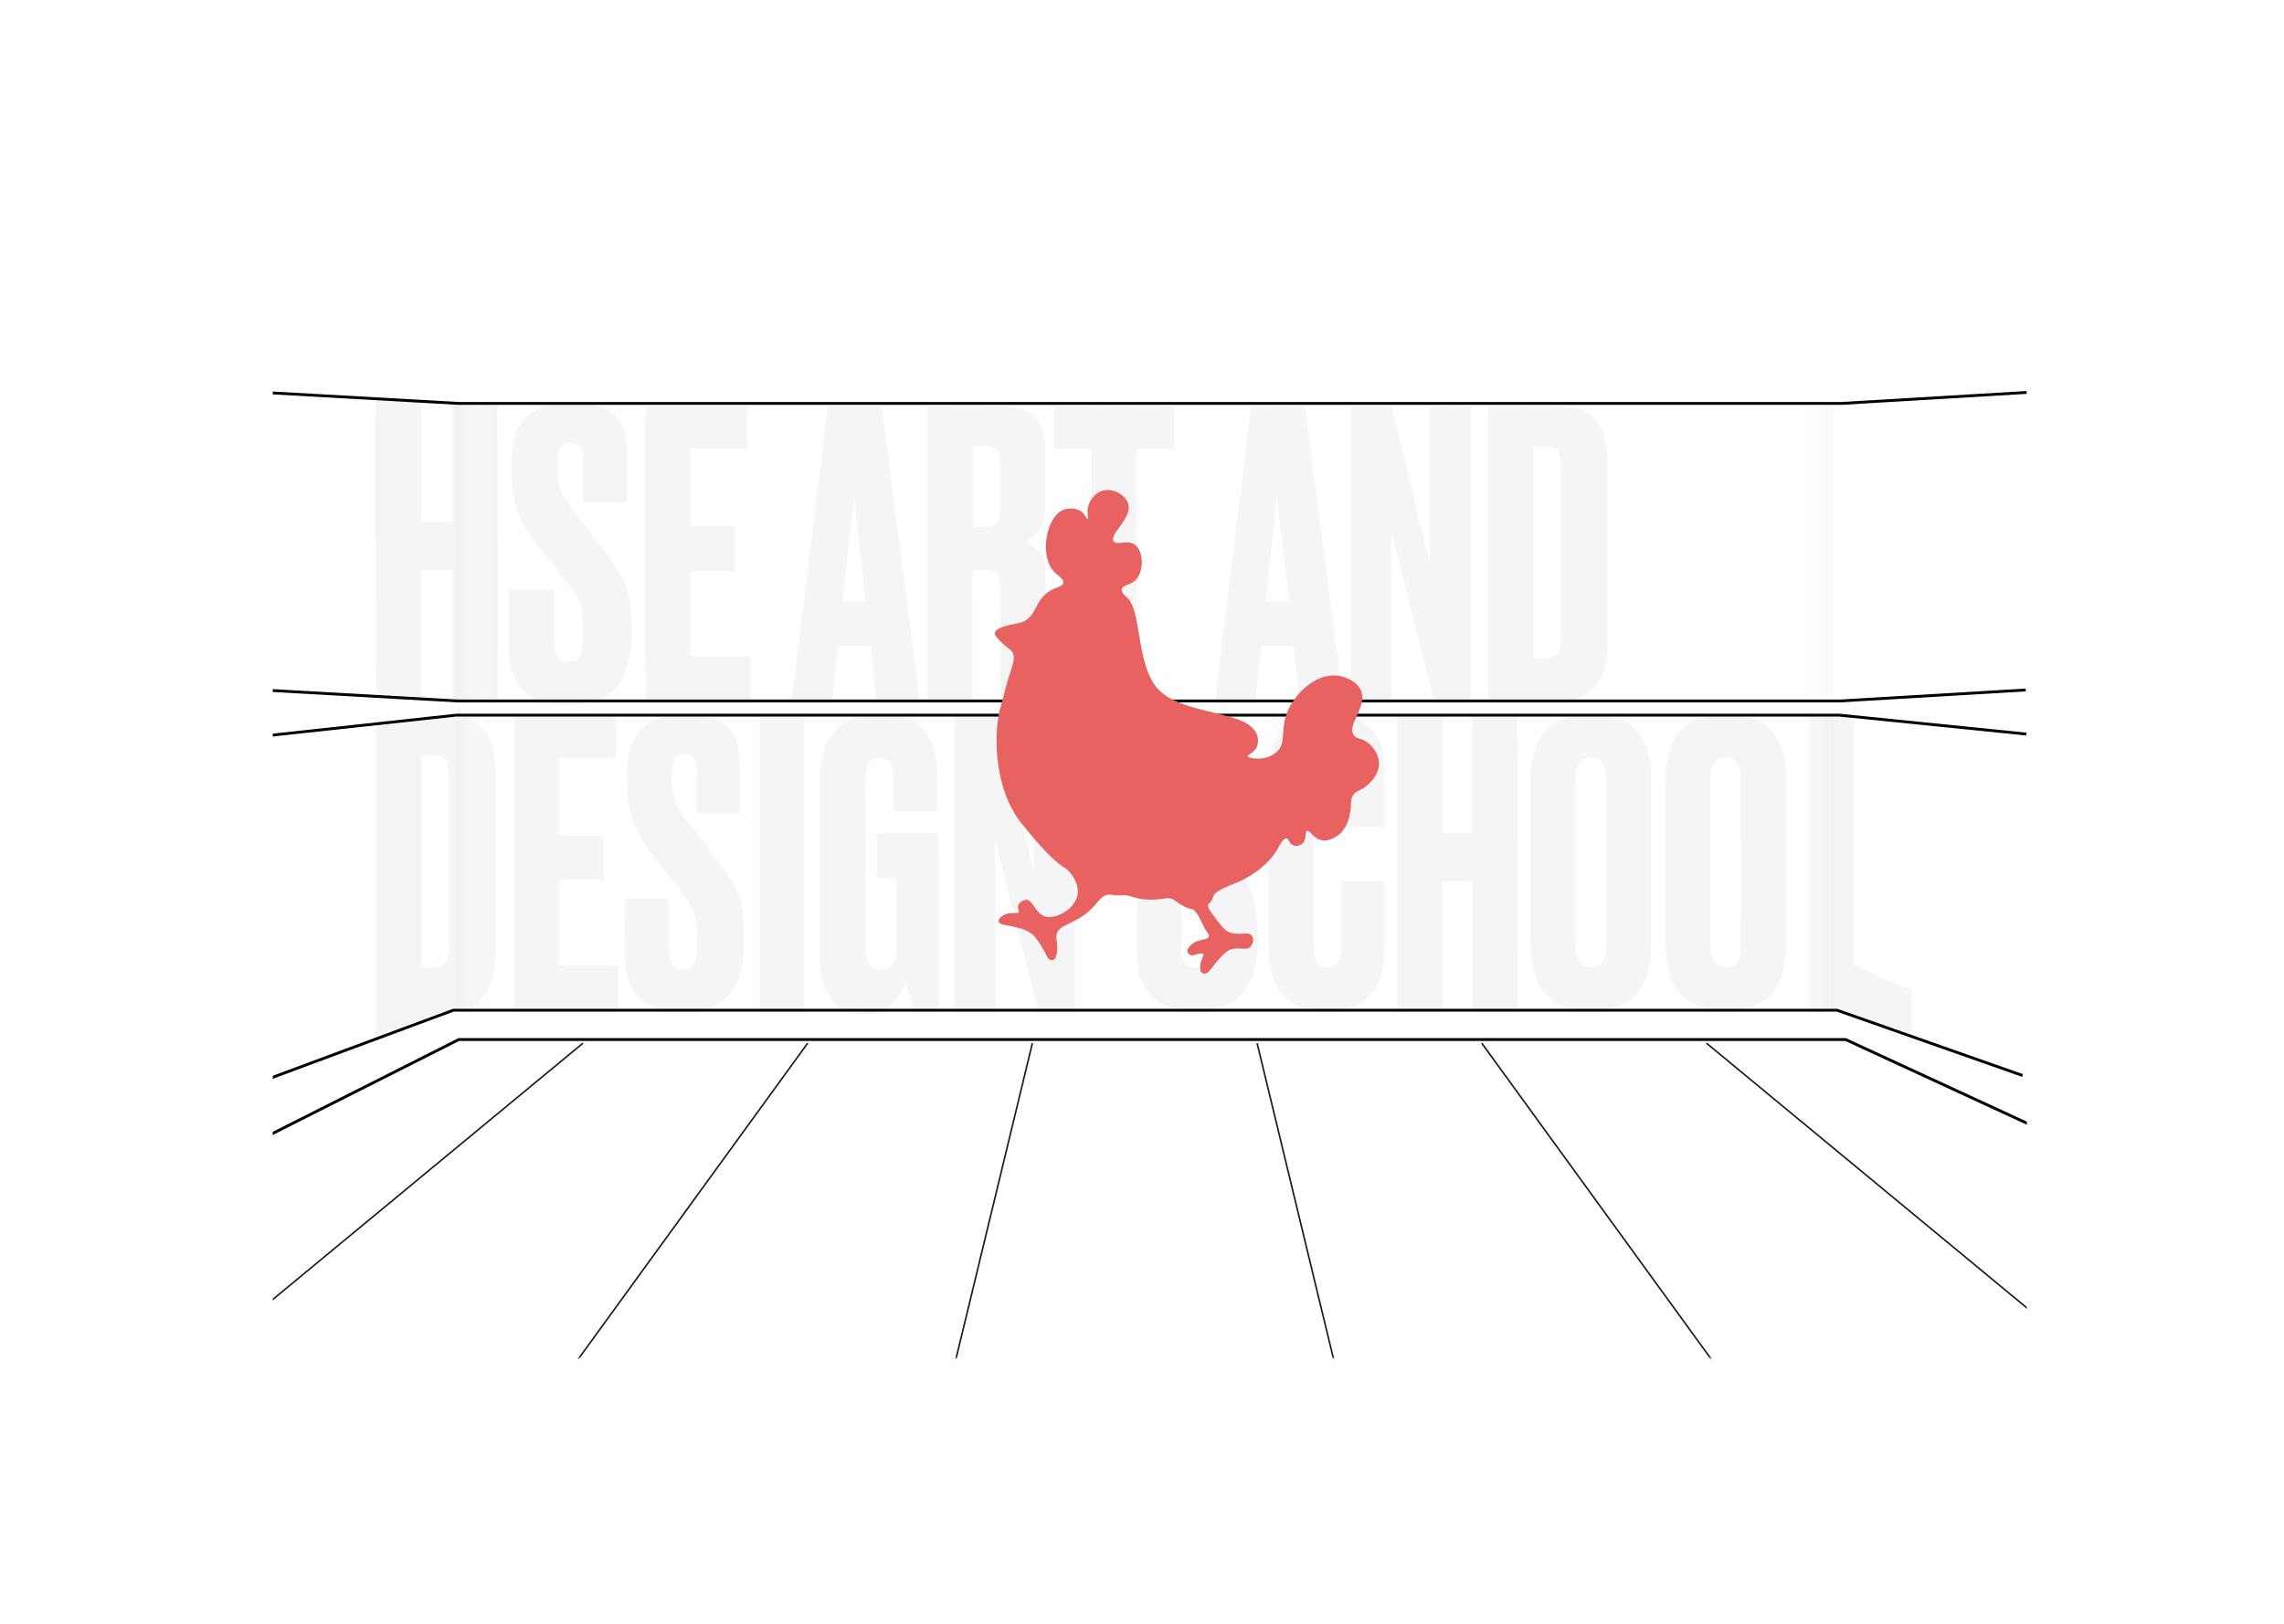 <svg width="1440" height="1024" viewBox="0 0 1440 1024" fill="none" xmlns="http://www.w3.org/2000/svg">
<rect width="1440" height="1024" fill="white"/>
<path d="M927.381 256.359V442.217H904.301C895.441 407.34 886.593 372.467 877.758 337.598L877.173 337.697V442.142H851.64V256.173H877.26C885.165 288.495 893.054 320.846 900.925 353.226L901.423 353.163V256.669C903.827 255.9 923.831 255.739 927.381 256.359Z" fill="#F5F5F5"/>
<path d="M677.604 451V637.044H654.561C645.743 602.316 636.924 567.546 628.106 532.735H627.471V636.982H602V451.025H627.546L651.211 547.978H651.871V451.05L677.604 451Z" fill="#F5F5F5"/>
<path d="M312.379 485.573C312.507 479.51 311.524 473.474 309.477 467.762C306.612 460.221 301.381 455.049 293.559 452.879C289.632 451.8 285.961 452.09 281.889 452C267.951 451.789 257 454.5 240.5 455L237 454.5V653.5L240.425 652C254 647.5 266.5 642.5 280 637.5C283.551 637.5 282.5 637.199 285.513 637.199C298.08 636.231 306.6 629.348 310.225 617.354C311.702 612.307 312.428 607.071 312.379 601.813C312.429 563.067 312.429 524.32 312.379 485.573ZM283.097 597.088C283.04 599.557 282.664 602.008 281.976 604.381C281.64 605.854 280.847 607.185 279.709 608.185C278.571 609.185 277.146 609.802 275.636 609.949C272.398 610.346 269.122 610.346 265.46 610.557V476.73C269.11 476.73 272.672 476.494 276.184 476.73C277.546 476.866 278.829 477.426 279.853 478.33C280.877 479.234 281.59 480.436 281.889 481.765C282.43 483.973 282.846 486.209 283.134 488.463C283.168 488.876 283.168 489.29 283.134 489.703C283.134 525.506 283.122 561.301 283.097 597.088Z" fill="#F5F5F5"/>
<path d="M1010.97 273.487C1008.05 265.065 1002.31 259.546 993.629 257.45C989.956 256.574 986.196 256.116 982.419 256.085C968.719 255.924 954.943 256.011 941.217 256.023C940.246 256.023 939.287 256.122 938.191 256.184V442.365H941.579C954.507 442.365 967.448 442.365 980.389 442.365C983.176 442.37 985.96 442.187 988.723 441.819C999.77 440.256 1007.31 434.377 1010.94 423.698C1012.71 418.218 1013.55 412.485 1013.43 406.732C1013.43 367.869 1013.43 329.007 1013.43 290.144C1013.55 284.493 1012.72 278.862 1010.97 273.487V273.487ZM984.313 394.329C984.313 397.802 984.239 401.262 984.052 404.722C983.964 406.205 983.692 407.672 983.242 409.088C982.856 410.648 981.99 412.049 980.763 413.092C979.536 414.136 978.011 414.77 976.403 414.905C973.277 415.215 970.102 414.967 966.776 414.967V281.474C970.189 281.474 973.452 281.288 976.74 281.474C978.363 281.534 979.912 282.162 981.117 283.246C982.322 284.33 983.105 285.801 983.329 287.402C983.991 290.799 984.325 294.25 984.325 297.709C984.367 329.932 984.363 362.143 984.313 394.341V394.329Z" fill="#F5F5F5"/>
<path d="M661.553 440.381C659.224 435.42 659.125 430.036 659.125 424.654C659.125 404.329 659.125 384.005 659.125 363.681C659.122 361.608 659.001 359.538 658.764 357.479C658.538 354.447 657.55 351.52 655.892 348.967C654.234 346.414 651.957 344.317 649.273 342.869C648.675 342.534 648.102 342.162 647.168 341.628C654.043 337.908 657.219 332.165 658.477 325.232C658.903 322.774 659.115 320.284 659.112 317.79C659.17 306.693 659.17 295.593 659.112 284.488C659.173 280.22 658.602 275.965 657.418 271.862C655.102 264.346 650.194 259.372 642.472 257.462C639.101 256.623 635.646 256.169 632.172 256.11C617.138 255.961 602.092 256.048 587.059 256.11C586.299 256.11 585.539 256.234 584.755 256.309V442.154C589.151 442.724 610.736 442.551 613.078 441.881V400.542C613.078 393.696 613.078 386.899 613.078 380.016C613.078 373.132 613.003 366.236 613.078 359.439C616.676 359.27 620.281 359.294 623.876 359.513C628.198 360.01 630.104 362.279 630.503 366.62C630.677 368.394 630.702 370.193 630.702 371.979C630.702 390.211 630.702 408.455 630.702 426.7C630.709 429.473 630.87 432.243 631.188 434.997C631.499 437.478 631.873 440.12 633.679 442.179H661.416C661.517 441.956 661.592 441.723 661.641 441.484C661.682 441.114 661.652 440.74 661.553 440.381V440.381ZM630.776 319.737C630.77 321.914 630.486 324.081 629.93 326.187C629.542 327.952 628.557 329.531 627.14 330.66C625.723 331.788 623.96 332.399 622.145 332.388C619.281 332.562 616.416 332.388 613.339 332.388V281.288C617.25 281.288 620.999 280.867 624.723 281.723C626.015 281.931 627.214 282.521 628.165 283.417C629.116 284.313 629.774 285.472 630.055 286.745C630.512 288.668 630.754 290.636 630.776 292.612C630.851 301.674 630.851 310.716 630.776 319.737V319.737Z" fill="#F5F5F5"/>
<path d="M956.615 637H928.535V555.688H909.327V636.976H881V451.176H909.154C909.154 452.291 909.278 453.431 909.278 454.559C909.278 476.95 909.278 499.34 909.278 521.731V525.374H928.411C928.411 521.198 928.411 517.083 928.411 512.981C928.411 508.879 928.411 504.851 928.411 500.798V451.028C937.879 450.966 947.159 451.028 956.378 451.028C957.086 453.37 957.224 633.579 956.615 637Z" fill="#F5F5F5"/>
<path d="M313.661 441.457C311.593 442.044 289.539 442.232 285.254 441.632V359.502H265.781V441.769H237.6C236.974 439.656 236.386 257.14 237 252.5C239.118 251.9 261.797 252.875 265.719 253.5L265.719 329.049H285.166V254.235H313.347C313.986 256.336 314.275 435.516 313.661 441.457Z" fill="#F5F5F5"/>
<path d="M1040.99 543.436C1040.99 525.641 1040.99 507.846 1040.99 490.051C1041.04 483.85 1040.08 477.682 1038.15 471.785C1034.5 460.897 1027.04 454.341 1015.71 452.127C1008.71 450.86 1001.56 450.66 994.496 451.534C980.358 453.083 971.318 460.639 967.374 474.204C965.688 480.376 964.892 486.754 965.012 493.148C965.012 526.706 965.012 560.264 965.012 593.821C965.012 595.66 965.012 597.45 965.121 599.325C965.34 605.814 966.692 612.216 969.115 618.245C973.107 627.512 979.986 633.402 989.907 635.628C997.74 637.246 1005.8 637.435 1013.71 636.185C1025.42 634.54 1033.45 628.141 1037.58 617.035C1039.89 610.55 1041.03 603.711 1040.95 596.833C1041.03 579.038 1040.99 561.231 1040.99 543.436ZM1012.62 595.454C1012.64 598.058 1012.35 600.655 1011.78 603.196C1010.72 607.648 1007.77 609.862 1003.49 609.934C999.22 610.007 995.58 607.841 994.46 603.607C993.693 600.521 993.312 597.351 993.327 594.171C993.23 569.239 993.327 544.319 993.327 519.387C993.327 510.496 993.242 501.604 993.327 492.773C993.333 489.879 993.659 486.995 994.301 484.172C995.36 479.793 998.257 477.773 1002.82 477.7C1007.39 477.628 1010.53 479.576 1011.71 484.015C1012.37 486.633 1012.7 489.323 1012.68 492.023C1012.77 509.322 1012.68 526.621 1012.68 543.908C1012.68 561.195 1012.7 578.264 1012.62 595.454Z" fill="#F5F5F5"/>
<path d="M1125.99 543.467C1125.99 533.885 1125.99 524.308 1125.99 514.735C1125.99 505.552 1125.99 496.358 1125.86 487.175C1125.77 481.362 1124.65 475.61 1122.56 470.178C1118.7 460.246 1111.45 454.306 1101.01 452.201C1093.83 450.849 1086.47 450.637 1079.22 451.572C1065.91 453.096 1056.98 460.04 1052.81 472.828C1050.85 479.121 1049.91 485.682 1050.01 492.269C1050.01 526.409 1050.01 560.549 1050.01 594.689C1050.01 595.899 1050.01 597.012 1050.07 598.161C1050.48 605.238 1051.42 612.219 1054.37 618.728C1056.14 622.996 1058.94 626.767 1062.53 629.71C1066.11 632.652 1070.37 634.676 1074.92 635.604C1082.36 637.2 1090.04 637.43 1097.57 636.281C1112.3 634.285 1120.7 626.41 1124.15 612.025C1125.43 606.562 1126.05 600.965 1126 595.355C1125.95 578.039 1125.94 560.743 1125.99 543.467ZM1097.7 596.492C1097.65 599.096 1097.24 601.68 1096.48 604.174C1096.06 605.841 1095.09 607.318 1093.71 608.362C1092.34 609.406 1090.65 609.955 1088.92 609.92C1085.05 610.077 1081.74 608.831 1080.06 605.081C1079.32 603.304 1078.82 601.443 1078.56 599.541C1078.37 597.906 1078.31 596.26 1078.38 594.616C1078.38 577.51 1078.38 560.408 1078.38 543.31C1078.38 526.3 1078.38 509.29 1078.38 492.293C1078.35 489.593 1078.62 486.9 1079.19 484.26C1080.23 479.845 1083.1 477.776 1087.57 477.655C1092.31 477.534 1095.3 479.433 1096.57 483.837C1097.26 486.249 1097.63 488.743 1097.65 491.253C1097.75 526.336 1097.77 561.416 1097.7 596.492Z" fill="#F5F5F5"/>
<path d="M591.637 637.172H575.948C574.494 631.661 573.015 626.126 571.4 619.989C570.784 621.044 570.402 621.633 570.082 622.247C567.73 626.795 564.511 630.843 560.604 634.165C550.004 643.309 531.776 641.824 523.247 628.875C519.58 623.147 517.457 616.573 517.085 609.789C516.998 608.562 517.011 607.236 517.011 605.959C517.011 567.501 517.011 529.043 517.011 490.585C516.885 484.196 517.873 477.834 519.932 471.781C523.802 461.029 531.233 454.217 542.597 452.143C551.337 450.489 560.326 450.631 569.009 452.56C580.484 455.138 586.695 462.846 589.148 473.966C590.27 479.848 590.811 485.825 590.762 491.812C590.886 497.691 590.762 503.583 590.762 509.462C590.762 510.039 590.652 510.604 590.602 511.132C588.199 511.77 566.187 511.819 563.204 511.132V508.321C563.204 502.245 563.204 496.157 563.204 490.082C563.196 488.017 562.961 485.959 562.502 483.945C562.215 482.276 561.332 480.766 560.016 479.692C558.701 478.619 557.041 478.054 555.341 478.102C551.04 477.869 548.119 479.33 546.948 483.086C546.124 485.897 545.709 488.811 545.715 491.739C545.58 504.786 545.653 517.833 545.653 530.88C545.653 552.973 545.653 575.066 545.653 597.098C545.653 599.841 546.01 602.572 546.714 605.223C547.092 607.026 548.092 608.641 549.539 609.788C550.985 610.936 552.789 611.543 554.638 611.507C559.05 611.654 562.637 609.654 564.067 605.813C564.79 603.884 565.169 601.844 565.188 599.786C565.275 585.168 565.188 570.561 565.188 555.943C565.188 555.268 565.041 554.606 564.942 553.636H552.691V525.786C554.676 525.161 586.486 524.915 591.477 525.492C592.057 527.677 592.217 633.171 591.637 637.172Z" fill="#F5F5F5"/>
<path d="M872.906 557.763C872.906 571.777 872.966 585.791 872.906 599.805C872.912 605.132 872.128 610.429 870.577 615.524C866.958 627.337 859.211 634.677 846.795 636.248C838.956 637.433 830.97 637.216 823.206 635.608C813.216 633.286 806.543 627.144 802.971 617.543C801.263 612.712 800.299 607.648 800.111 602.526C800.015 600.688 800.015 598.898 800.015 597.012C800.015 561.068 800.015 525.12 800.015 489.168C799.898 483.948 800.495 478.736 801.789 473.679C805.337 460.765 814.097 453.123 827.381 451.599C834.665 450.653 842.05 450.828 849.28 452.119C862.058 454.598 869.383 461.926 871.724 474.658C872.451 478.454 872.855 482.305 872.931 486.169C873.087 497.185 872.931 508.199 872.931 519.215C872.931 519.88 872.846 520.545 872.786 521.392H845.927C845.927 520.315 845.794 519.3 845.794 518.272C845.794 508.599 845.794 498.925 845.794 489.252C845.796 487.42 845.586 485.594 845.167 483.811C844.854 482.082 843.933 480.522 842.572 479.413C841.211 478.304 839.499 477.72 837.746 477.765C836.688 477.697 835.626 477.725 834.573 477.85C833.303 477.908 832.085 478.374 831.1 479.18C830.115 479.986 829.416 481.088 829.106 482.324C828.534 484.565 828.23 486.866 828.201 489.18C828.153 525.309 828.153 561.447 828.201 597.592C828.207 599.811 828.507 602.018 829.095 604.158C829.488 605.879 830.477 607.405 831.886 608.465C833.295 609.525 835.033 610.051 836.793 609.949C840.666 609.949 843.573 608.172 844.756 604.472C845.416 602.362 845.762 600.166 845.782 597.955C845.866 585.005 845.782 572.055 845.782 559.105V555.623H872.689C872.802 556.331 872.874 557.046 872.906 557.763V557.763Z" fill="#F5F5F5"/>
<path d="M468.817 601.959C468.604 607.809 467.27 613.563 464.889 618.91C460.279 629.388 452.178 635.448 440.988 637.164C433.384 638.383 425.625 638.268 418.06 636.823C405.107 634.28 396.969 625.871 394.792 612.765C394.322 609.986 394.07 607.174 394.038 604.356C393.953 592.491 394.038 580.627 394.038 568.762C394.038 568.178 394.111 567.606 394.172 566.681H421.576V569.845C421.576 579.288 421.576 588.719 421.576 598.15C421.555 600.386 421.8 602.617 422.306 604.795C423.668 610.125 428.837 612.583 433.994 610.599C435.009 610.237 435.921 609.635 436.654 608.845C437.386 608.054 437.918 607.099 438.203 606.06C438.905 603.943 439.314 601.74 439.419 599.513C439.419 593.428 439.419 587.259 438.933 581.162C438.446 576.683 436.765 572.418 434.067 568.811C431.245 564.734 428.29 560.755 425.273 556.824C420.299 550.338 415.202 543.962 410.191 537.5C404.304 529.894 399.475 521.68 397.395 512.213C396.503 508.232 395.917 504.188 395.644 500.117C395.133 491.964 394.829 483.786 396.422 475.694C399.061 462.223 407.369 454.009 420.968 451.904C429.033 450.608 437.262 450.706 445.294 452.195C457.64 454.556 464.414 462.004 465.801 474.611C466.143 477.8 466.322 481.004 466.336 484.212C466.409 492.572 466.336 500.944 466.336 509.304V512.882C457.372 513.028 448.602 512.943 439.504 512.943V509.499C439.504 501.821 439.504 494.13 439.504 486.451C439.502 484.608 439.29 482.771 438.872 480.975C438.057 477.641 435.685 475.974 431.975 475.84C428.265 475.706 425.614 477.312 424.519 480.634C424.254 481.37 424.071 482.134 423.972 482.91C422.877 494.398 423.644 505.435 431.27 515.036C438.252 523.895 445.087 532.864 451.862 541.881C455.195 546.298 458.418 550.825 461.35 555.51C466.031 563.084 468.601 571.773 468.793 580.675C469.061 587.766 469.069 594.861 468.817 601.959Z" fill="#F5F5F5"/>
<path d="M791.813 607.125C791.316 609.978 790.568 612.784 789.579 615.51C785.417 627.09 777.181 634.132 764.868 636.08C757.203 637.373 749.366 637.303 741.727 635.873C727.867 633.236 719.483 624.379 717.629 610.561C717.263 607.978 717.062 605.376 717.027 602.769C716.966 591.359 717.027 579.949 717.027 568.527C717.027 567.777 717.101 567.026 717.138 566.107H744.673C744.673 567.087 744.783 568.103 744.783 569.119C744.783 578.109 744.783 587.1 744.783 596.102C744.771 598.422 744.968 600.738 745.373 603.023C746.416 608.492 750.283 611.069 755.894 610.162C757.074 610.035 758.197 609.593 759.14 608.883C760.084 608.173 760.812 607.222 761.246 606.133C762.066 604.376 762.573 602.493 762.744 600.567C762.867 594.19 762.854 587.813 762.559 581.449C762.195 576.886 760.588 572.505 757.907 568.768C755.812 565.614 753.594 562.545 751.253 559.561C745.508 552.204 739.652 544.932 733.858 537.611C727.585 529.674 722.38 521.156 720.354 511.174C719.427 506.529 718.861 501.82 718.66 497.09C718.353 490.144 718.108 483.175 719.397 476.266C720.02 472.541 721.264 468.943 723.08 465.618C724.811 462.453 727.204 459.686 730.101 457.5C732.998 455.314 736.333 453.759 739.886 452.937C750.123 450.426 760.821 450.355 771.091 452.732C782.14 455.152 787.738 462.629 789.407 473.301C789.835 476.073 790.06 478.871 790.082 481.674C790.168 491.245 790.082 500.829 790.082 510.399C790.082 511.053 789.972 511.706 789.911 512.517H763.002V509.347C763.002 501.893 763.002 494.452 763.002 487.011C763.016 484.886 762.781 482.766 762.301 480.694C761.454 477.379 758.999 475.855 755.231 475.77C751.462 475.685 749.031 477.234 747.951 480.464C747.504 481.627 747.251 482.852 747.202 484.094C747.276 489.394 747.276 494.718 747.742 499.994C748.168 503.464 749.431 506.783 751.425 509.673C753.524 512.928 755.709 516.159 758.079 519.232C764.02 526.927 770.097 534.514 776.063 542.222C778.395 545.214 780.638 548.272 782.791 551.393C788.558 559.64 791.905 569.295 792.464 579.295C793.127 588.685 793.434 597.965 791.813 607.125Z" fill="#F5F5F5"/>
<path d="M397.027 413.218C396.564 416.167 395.852 419.071 394.898 421.9C390.401 435.023 381.11 442.489 367.309 443.99C360.179 444.887 352.953 444.716 345.874 443.481C332.397 440.926 323.766 431.86 321.748 418.192C321.327 415.349 321.098 412.482 321.063 409.609C320.988 397.702 321.063 385.807 321.063 373.913C321.063 373.318 321.126 372.735 321.188 371.792H349.236V375.03C349.236 384.257 349.236 393.473 349.236 402.701C349.215 405.176 349.432 407.646 349.884 410.08C351.067 415.847 355.975 418.564 361.642 416.815C362.661 416.542 363.596 416.024 364.365 415.306C365.134 414.588 365.713 413.691 366.051 412.697C366.858 410.673 367.358 408.542 367.534 406.372C367.633 400.17 367.534 393.894 367.247 387.668C366.953 383.385 365.526 379.256 363.112 375.699C360.932 372.276 358.615 368.915 356.137 365.69C350.133 357.901 343.993 350.224 337.94 342.484C332.21 335.154 327.502 327.266 324.999 318.224C323.525 312.764 322.726 307.145 322.62 301.493C322.421 294.163 322.109 286.82 323.504 279.552C324.246 275.242 325.824 271.118 328.15 267.409C330.199 264.219 332.9 261.496 336.079 259.418C339.258 257.341 342.842 255.956 346.596 255.354C355.812 253.549 365.292 253.549 374.508 255.354C386.403 257.735 392.917 265.028 394.574 277.071C394.981 280.015 395.201 282.98 395.234 285.951C395.321 295.477 395.234 304.99 395.234 314.478C395.234 315.16 395.234 315.843 395.147 316.476C392.893 317.133 371.208 317.257 367.745 316.587V313.473C367.745 305.945 367.745 298.404 367.745 290.876C367.758 288.698 367.524 286.526 367.048 284.401C366.226 280.941 363.81 279.366 359.961 279.304C355.851 279.242 353.459 280.755 352.375 284.203C352.021 285.238 351.799 286.312 351.715 287.403C351.491 293.046 351.155 298.702 352.213 304.308C352.982 308.21 354.514 311.923 356.722 315.235C358.79 318.386 360.965 321.465 363.249 324.475C369.352 332.425 375.592 340.289 381.683 348.251C384.174 351.559 386.582 354.961 388.907 358.459C393.71 365.688 396.641 373.988 397.439 382.62C398.422 392.852 398.684 403.023 397.027 413.218Z" fill="#F5F5F5"/>
<path d="M822.696 256.296C817.888 255.726 791.134 255.912 788.805 256.532C781.208 318.323 773.606 380.193 766 442.141H791.458C792.704 430.458 793.949 418.985 795.195 407.413H815.722C816.967 419.084 818.212 430.631 819.532 442.141H846.934C838.855 380.019 830.775 318.071 822.696 256.296ZM798.047 379.221C800.351 357.33 802.655 335.563 804.947 313.796C807.986 335.501 810.341 357.206 812.707 379.221H798.047Z" fill="#F5F5F5"/>
<path d="M555.773 256.21H521.932C514.297 318.299 506.699 380.14 499.088 442.179H524.547C525.792 430.533 527.038 419.036 528.283 407.526H548.835C550.08 419.197 551.326 430.682 552.571 442.179H579.973C571.989 380.09 563.893 318.237 555.773 256.21ZM531.186 379.235C533.353 357.257 535.782 335.465 538.659 313.636C541.05 335.428 543.442 357.232 545.858 379.235H531.186Z" fill="#F5F5F5"/>
<path d="M389.764 609.001V636.982H324V451H388.02C388.655 453.059 388.842 473.797 388.195 477.952H352.423V526.744H380.597V555.024H352.448V608.914C364.841 609.05 377.221 608.889 389.764 609.001Z" fill="#F5F5F5"/>
<path d="M472.876 441.867C470.535 442.488 411.273 442.674 407.113 442.141C406.552 439.995 406.402 259.929 407 256.246H471.145V282.999H435.386V331.791C444.628 331.891 453.919 331.792 463.373 331.866V360.256H435.374V413.924H472.826C472.938 423.412 472.851 432.664 472.876 441.867Z" fill="#F5F5F5"/>
<path d="M740.258 256.322V282.876C732.462 283.236 724.739 282.876 716.718 283.112C716.643 284.116 716.518 285.059 716.506 286.002C716.506 291.546 716.506 297.164 716.506 302.646V442.192H688.208V283.087H664.543V256.495C666.673 255.925 735.961 255.727 740.258 256.322Z" fill="#F5F5F5"/>
<path d="M1205.13 624.087V654L1157.5 637.044H1141V451H1169.07V608.319C1173 610.5 1175.5 611.5 1179.5 613.5C1183.5 615.5 1188 617.5 1194.5 620L1205.13 624.087Z" fill="#F5F5F5"/>
<path d="M507.037 452H479V637.932H507.037V452Z" fill="#F5F5F5"/>
<mask id="mask0_72_1155" style="mask-type:luminance" maskUnits="userSpaceOnUse" x="172" y="166" width="1106" height="691">
<path d="M1278 166.495H172V856.504H1278V166.495Z" fill="white"/>
</mask>
<g mask="url(#mask0_72_1155)">
<path d="M312 452H287V637H312V452Z" fill="url(#paint0_linear_72_1155)"/>
<path d="M312 254H287V442H312V254Z" fill="url(#paint1_linear_72_1155)"/>
<path d="M1132 637H1156V451H1132V637Z" fill="url(#paint2_linear_72_1155)"/>
<path d="M1132 442H1156V254H1132V442Z" fill="url(#paint3_linear_72_1155)"/>
<path d="M1277.12 435.104L1160.47 442.033H288.137L165.332 435.104L166.488 238" stroke="black" stroke-width="1.8"/>
<path d="M166.102 247.468L288.907 254.398H1161.25L1277.89 247.468" stroke="black" stroke-width="1.8"/>
<path d="M167 464.089L287.495 451H1159.83L1277.63 462.934" stroke="black" stroke-width="1.8"/>
<path d="M164.563 682.097L285.827 637.056H1158.17L1275.2 678.247" stroke="black" stroke-width="1.8"/>
<path d="M116.057 865.684L367.548 657.844" stroke="#1D1D1B" stroke-miterlimit="10"/>
<path d="M358.326 865.684L509.221 657.844" stroke="#1D1D1B" stroke-miterlimit="10"/>
<path d="M600.595 865.696L650.894 657.844" stroke="#1D1D1B" stroke-miterlimit="10"/>
<path d="M842.864 865.696L792.567 657.844" stroke="#1D1D1B" stroke-miterlimit="10"/>
<path d="M1085.1 865.696L934.209 657.844" stroke="#1D1D1B" stroke-miterlimit="10"/>
<path d="M1327.37 865.684L1075.88 657.844" stroke="#1D1D1B" stroke-miterlimit="10"/>
<path d="M165.718 717.899L289.292 655.534H1163.55L1278.66 708.66" stroke="black" stroke-width="1.8"/>
</g>
<rect x="139" y="96" width="1164" height="831" stroke="white" stroke-width="50"/>
<path d="M629.588 580.976C629.971 584.95 644.826 582.548 652.2 590.503C654.964 593.478 659.436 601.257 660.133 603.169C660.356 603.833 660.769 604.417 661.321 604.848C661.874 605.237 662.529 605.456 663.205 605.477C663.522 605.476 663.837 605.432 664.141 605.345C665.692 604.848 666.264 601.571 666.308 601.314C667.068 596.704 665.837 592.805 666.063 590.063C666.691 582.12 679.687 583.46 690.472 570.65C692.557 568.178 695.446 564.122 699.378 564.141C700.817 564.141 702.557 564.7 706.319 564.713C707.99 564.713 709.133 564.537 709.686 564.581C713.272 564.895 715.49 566.713 722.713 567.241C733.228 568.008 736.362 564.726 740.382 567.7C740.382 567.7 745.118 571.241 748.793 572.675C751.016 573.549 750.928 572.951 752.298 573.681C754.76 574.989 757.838 582.057 757.838 582.057C760.696 588.572 762.737 589.019 762.059 590.66C760.903 593.465 755.149 591.585 750.602 596.22C749.873 596.962 748.146 598.735 748.667 600.37C748.922 600.976 749.342 601.498 749.88 601.875C750.418 602.252 751.051 602.469 751.707 602.502C752.085 602.507 752.46 602.441 752.813 602.307C753.592 602.043 757.693 600.647 758.591 601.59C759.351 602.395 757.26 604.364 756.745 608.873C756.38 612.074 757.21 613.011 757.662 613.356C757.976 613.579 758.334 613.733 758.711 613.809C758.77 613.875 758.845 613.927 758.927 613.96C759.01 613.992 759.099 614.005 759.188 613.998C760.07 613.957 760.914 613.63 761.594 613.067C764.062 610.973 769.357 602.477 774.32 599.565C780.224 596.106 785.82 600.452 788.766 596.572C790.111 594.805 790.506 591.868 789.275 590.113C787.014 586.893 781.656 590.522 774.772 587.799C772.065 586.73 769.496 583.277 764.339 576.36C762.825 574.328 760.897 571.511 761.826 570.165C761.937 570.017 762.073 569.889 762.228 569.788C764.157 568.348 764.898 565.442 765.049 564.983C766.116 561.657 776.92 557.758 780.086 556.481C782.064 555.682 798.452 548.438 805.688 534.98C806.63 533.225 809.023 528.383 811.14 528.735C812.717 528.993 812.679 531.879 815.179 533.005C816.186 533.391 817.278 533.498 818.34 533.315C819.403 533.131 820.396 532.663 821.215 531.961C824.073 529.364 822.327 524.729 824.06 524.031C825.794 523.333 827.729 528.295 832.458 529.691C837.735 531.219 843.067 527.219 843.909 526.546C849.562 522.144 850.862 514.636 851.308 512.051C852.244 506.624 851.088 503.995 853.482 500.913C855.228 498.668 856.76 498.882 859.763 496.958C860.177 496.694 869.524 490.531 869.436 481.374C869.373 474.727 864.373 470.086 863.481 469.256C858.796 464.917 855.649 466.627 853.544 463.64C848.915 457.087 862.074 446.031 858.262 435.888C855.956 429.731 848.337 426.763 843.482 426.09C830.819 424.348 817.729 435.693 812.333 447.358C806.492 459.999 811.768 468.583 804.438 474.633C797.811 480.11 786.97 478.481 786.562 476.909C786.292 475.846 790.783 474.972 792.529 470.621C793.331 468.451 793.382 466.075 792.673 463.873C791.417 459.816 788.031 457.54 786.618 456.622C774.508 448.761 743.535 448.415 730.502 434.963C715.885 419.87 720.289 384.622 710.132 376.327C709.504 375.843 706.828 373.767 707.186 371.629C707.632 368.95 712.355 369.114 715.666 366.076C721.256 360.97 721.319 348.204 715.873 343.801C711.068 339.909 704.108 344.286 702.123 341.286C699.203 336.846 713.976 326.822 711.344 317.735C709.742 312.175 701.803 307.578 695.252 309.408C689.687 310.962 685.987 316.798 685.654 321.546C685.459 324.344 686.414 327.067 685.798 327.287C685.183 327.507 684.272 324.646 682.03 322.816C678.701 320.08 673.236 320.3 670.271 321.558C659.794 325.96 655.309 349.549 663.94 359.775C666.735 363.095 670.849 364.932 670.372 367.648C669.932 370.164 666.245 369.925 661.691 372.774C652.269 378.679 653.708 388.577 644.638 392.187C644.324 392.313 643.953 392.426 643.953 392.426C642.398 392.953 640.801 393.349 639.179 393.608C637.119 393.973 627.905 395.577 627.245 399.054C626.912 400.734 628.709 402.469 632.308 405.941C636.076 409.544 636.987 409.261 638.105 410.972C640.542 414.669 638.4 419.575 635.863 427.417C633.978 433.171 632.892 439.158 631.077 444.925C626.554 459.244 625.423 496.492 644.474 519.805C651.434 528.314 661.936 541.187 670.29 546.633C671.641 547.526 674.687 549.381 676.703 553.098C677.237 554.085 680.202 558.877 679.36 564.141C677.84 573.7 664.574 580.598 657.966 577.586C652.163 574.945 651.139 567.027 646.66 567.436C644.342 567.65 641.635 570.172 641.792 571.693C641.814 572.353 641.932 573.006 642.144 573.63C642.314 574.084 642.416 574.561 642.446 575.045C642.425 575.126 642.4 575.206 642.37 575.284C642.018 576.127 637.697 575.479 634.927 576.215C632.408 576.882 629.418 579.209 629.588 580.976Z" fill="#E96262"/>
<defs>
<linearGradient id="paint0_linear_72_1155" x1="287" y1="545.04" x2="312" y2="545.04" gradientUnits="userSpaceOnUse">
<stop stop-color="#F0F0F0"/>
<stop offset="1" stop-color="white" stop-opacity="0"/>
</linearGradient>
<linearGradient id="paint1_linear_72_1155" x1="287" y1="348.55" x2="312" y2="348.55" gradientUnits="userSpaceOnUse">
<stop stop-color="#F0F0F0"/>
<stop offset="1" stop-color="white" stop-opacity="0"/>
</linearGradient>
<linearGradient id="paint2_linear_72_1155" x1="1156" y1="543.456" x2="1132" y2="543.456" gradientUnits="userSpaceOnUse">
<stop stop-color="#F0F0F0"/>
<stop offset="1" stop-color="white" stop-opacity="0"/>
</linearGradient>
<linearGradient id="paint3_linear_72_1155" x1="1156" y1="347.45" x2="1132" y2="347.45" gradientUnits="userSpaceOnUse">
<stop stop-color="#FAFAFA"/>
<stop offset="1" stop-color="white" stop-opacity="0"/>
</linearGradient>
</defs>
</svg>
